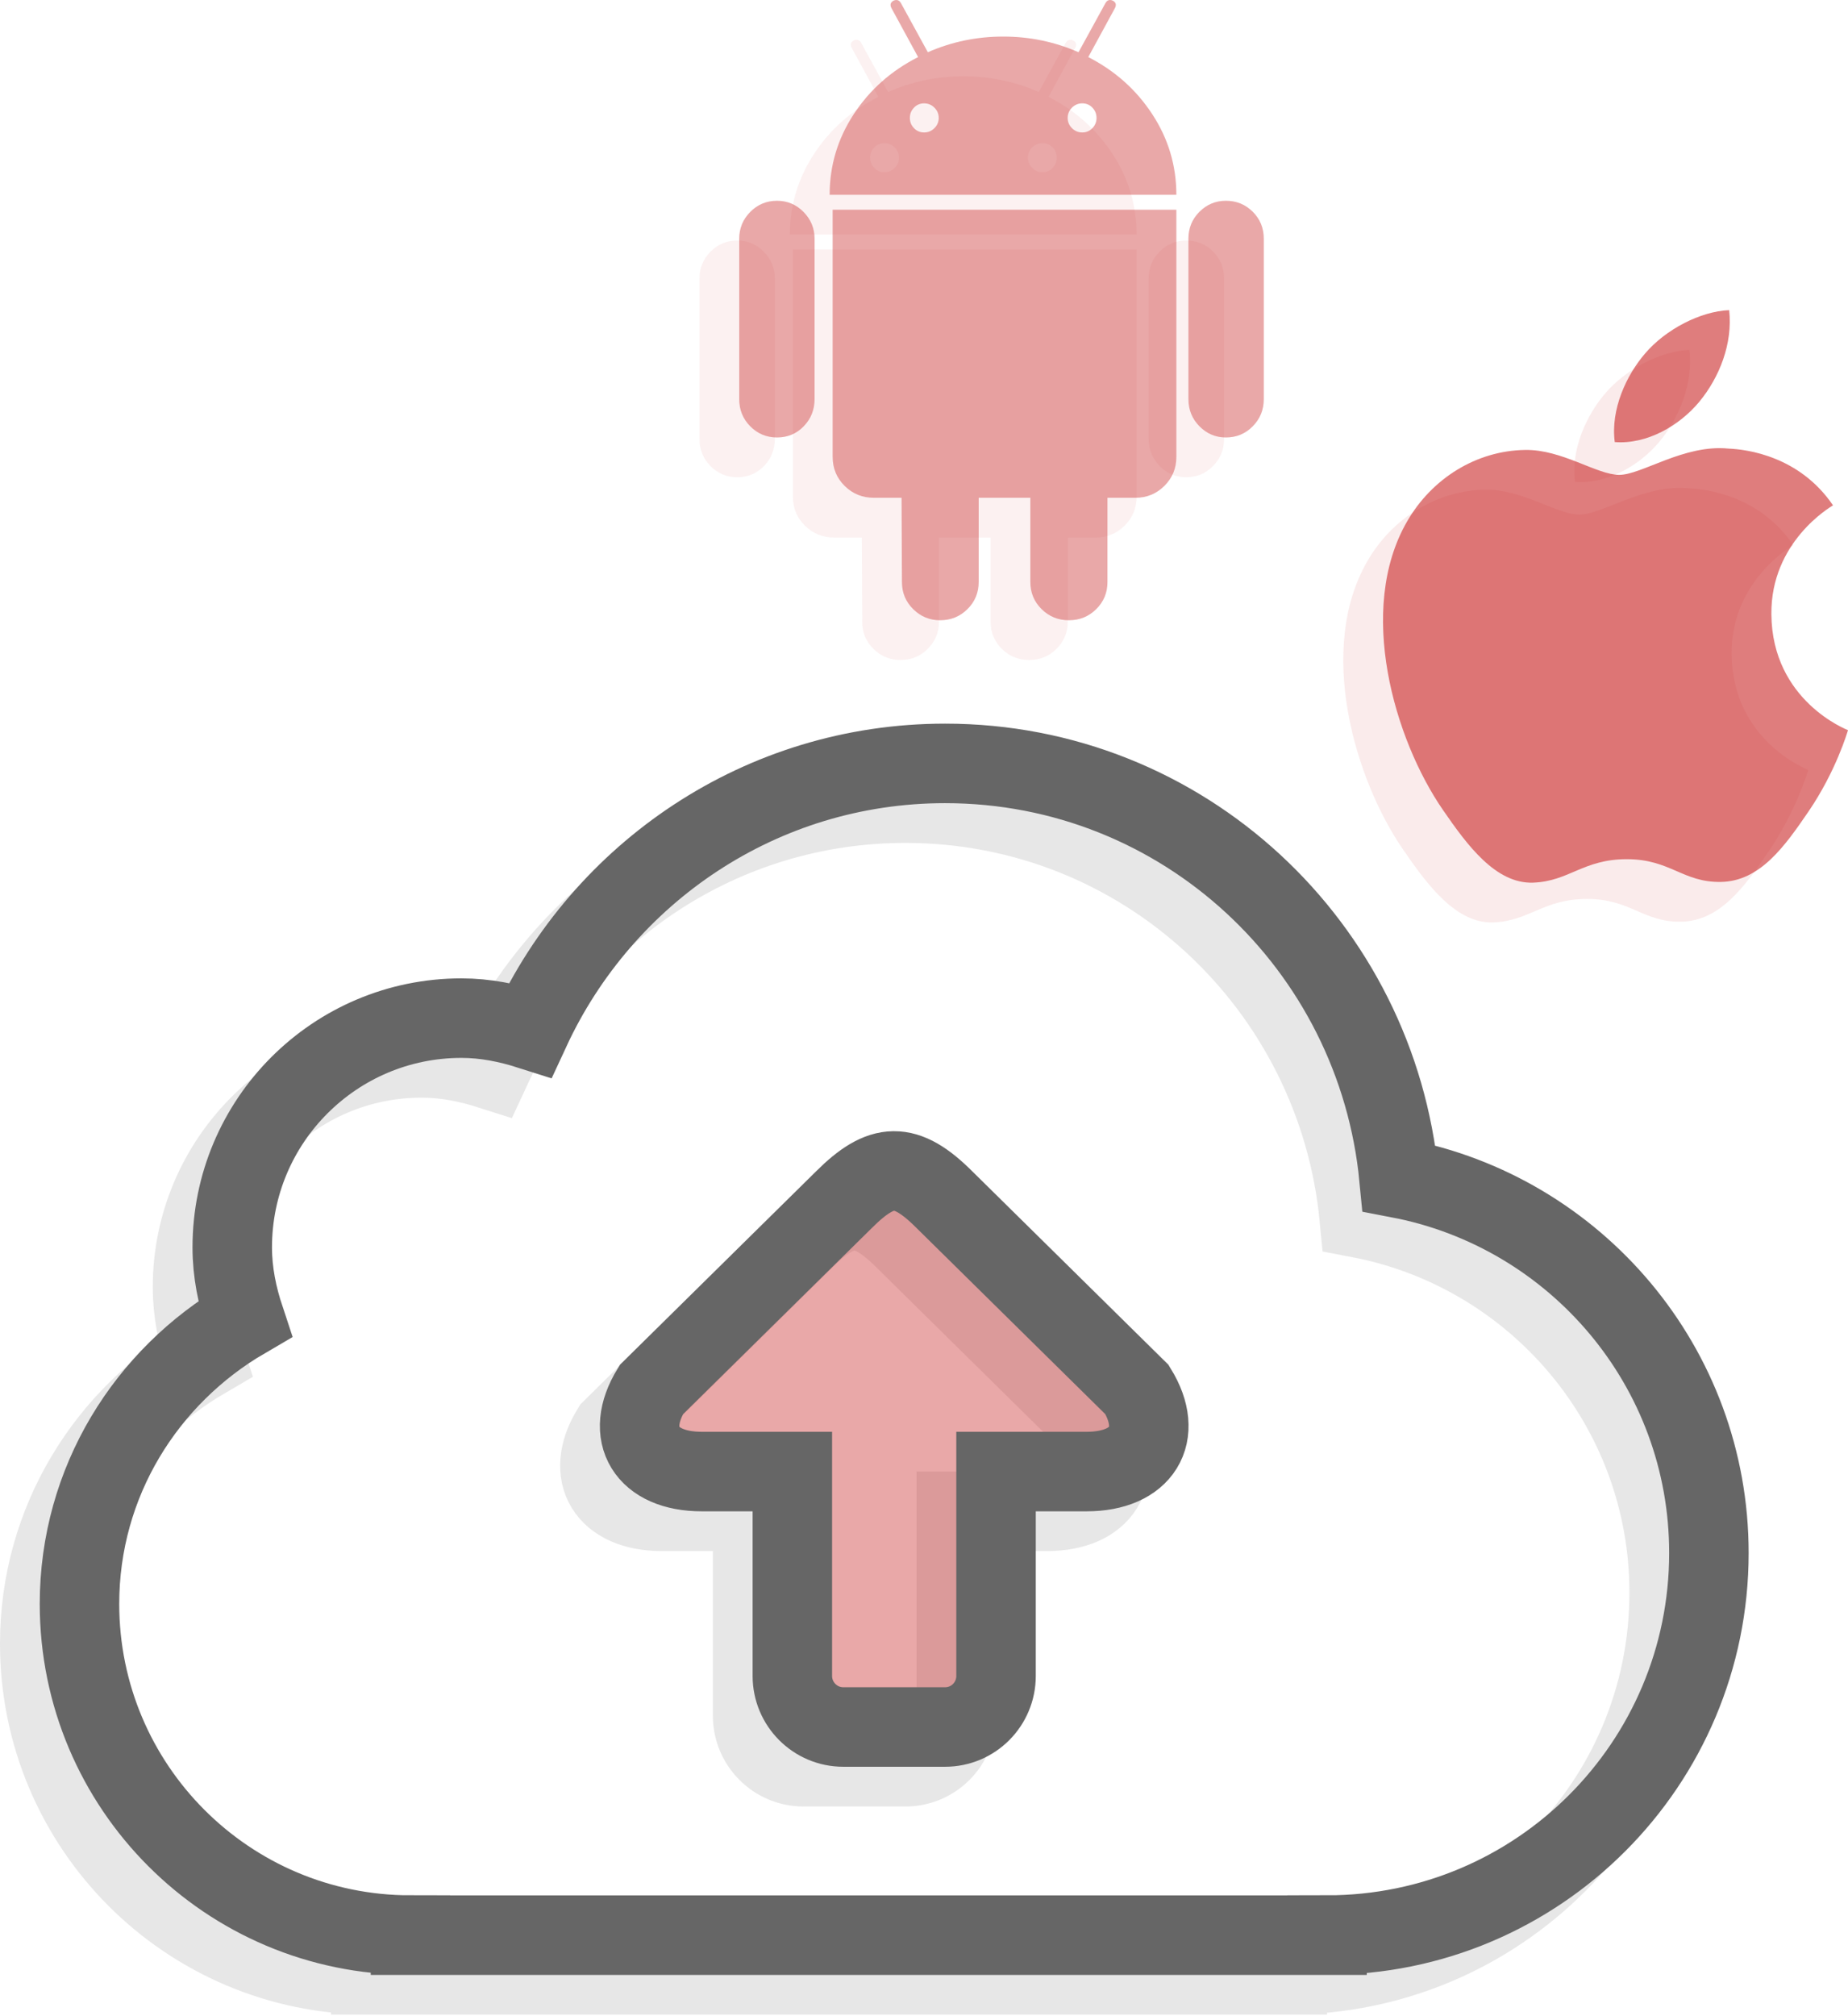 <?xml version="1.0" encoding="UTF-8"?>
<svg width="465px" height="507px" viewBox="0 0 465 507" version="1.1" xmlns="http://www.w3.org/2000/svg" xmlns:xlink="http://www.w3.org/1999/xlink">
    <!-- Generator: Sketch 48.2 (47327) - http://www.bohemiancoding.com/sketch -->
    <title>003-cloud-computing</title>
    <desc>Created with Sketch.</desc>
    <defs></defs>
    <g id="Artboard" stroke="none" stroke-width="1" fill="none" fill-rule="evenodd" transform="translate(-2370, -291)">
        <g id="003-cloud-computing" transform="translate(2380, 291)">
            <path d="M332.031,306.339 C326.419,247.873 277.741,202 217.813,202 C171.442,202 131.734,229.522 113.435,269.014 C107.925,267.258 102.185,266.067 96.098,266.067 C64.257,266.067 38.439,291.898 38.439,323.726 C38.439,330.056 39.708,336.04 41.591,341.716 C16.824,356.158 0,382.668 0,413.394 C0,459.395 37.287,496.681 83.287,496.681 L83.287,496.707 L313.913,496.707 L313.913,496.681 C367.011,496.681 410,453.667 410,400.581 C410,353.735 376.429,314.822 332.031,306.339 Z M253.434,380.105 L230.626,380.105 L230.626,431.512 C230.626,438.598 224.911,444.351 217.813,444.351 L192.187,444.351 C185.115,444.351 179.374,438.598 179.374,431.512 L179.374,380.105 L156.553,380.105 C142.638,380.105 136.961,370.816 143.906,359.489 L192.353,311.734 C201.848,302.252 207.857,301.933 217.647,311.734 L266.094,359.489 C273.064,370.829 267.349,380.105 253.434,380.105 Z" id="Shape" stroke="#666666" stroke-width="20" opacity="0.16" fill-rule="nonzero"></path>
            <path d="M263.434,370.105 L240.626,370.105 L240.626,421.512 C240.626,428.598 234.911,434.351 227.813,434.351 L202.187,434.351 C195.115,434.351 189.374,428.598 189.374,421.512 L189.374,370.105 L166.553,370.105 C152.638,370.105 146.961,360.816 153.906,349.489 L202.353,301.734 C211.848,292.252 217.857,291.933 227.647,301.734 L276.094,349.489 C283.064,360.829 277.349,370.105 263.434,370.105 Z" id="Path" fill-opacity="0.4" fill="#C92727"></path>
            <path d="M342.031,296.339 C336.419,237.873 287.741,192 227.813,192 C181.442,192 141.734,219.522 123.435,259.014 C117.925,257.258 112.185,256.067 106.098,256.067 C74.257,256.067 48.439,281.898 48.439,313.726 C48.439,320.056 49.708,326.04 51.591,331.716 C26.824,346.158 10,372.668 10,403.394 C10,449.395 47.287,486.681 93.287,486.681 L93.287,486.707 L323.913,486.707 L323.913,486.681 C377.011,486.681 420,443.667 420,390.581 C420,343.735 386.429,304.822 342.031,296.339 Z M263.434,370.105 L240.626,370.105 L240.626,421.512 C240.626,428.598 234.911,434.351 227.813,434.351 L202.187,434.351 C195.115,434.351 189.374,428.598 189.374,421.512 L189.374,370.105 L166.553,370.105 C152.638,370.105 146.961,360.816 153.906,349.489 L202.353,301.734 C211.848,292.252 217.857,291.933 227.647,301.734 L276.094,349.489 C283.064,360.829 277.349,370.105 263.434,370.105 Z M263.434,370.105 L240.626,370.105 L240.626,421.512 C240.626,428.598 234.911,434.351 227.813,434.351 L202.187,434.351 C195.115,434.351 189.374,428.598 189.374,421.512 L189.374,370.105 L166.553,370.105 C152.638,370.105 146.961,360.816 153.906,349.489 L202.353,301.734 C211.848,292.252 217.857,291.933 227.647,301.734 L276.094,349.489 C283.064,360.829 277.349,370.105 263.434,370.105 Z" id="Shape" stroke="#666666" stroke-width="20" fill-rule="nonzero"></path>
            <g id="Group-3" transform="translate(166, 0)" fill="#C92727" fill-rule="nonzero">
                <g id="002-android-character-symbol" opacity="0.16" transform="translate(0, 10)" fill-opacity="0.4">
                    <path d="M9.529,50.493 C6.878,50.493 4.625,51.43 2.775,53.306 C0.925,55.181 0,57.431 0,60.056 L0,100.374 C0,103.06 0.925,105.342 2.775,107.217 C4.625,109.093 6.876,110.029 9.528,110.029 C12.181,110.029 14.416,109.093 16.236,107.217 C18.056,105.342 18.966,103.06 18.966,100.374 L18.966,60.056 C18.966,57.43 18.04,55.18 16.19,53.306 C14.34,51.431 12.119,50.493 9.529,50.493 Z" id="Shape"></path>
                    <path d="M23.517,114.927 C23.517,117.79 24.522,120.217 26.532,122.209 C28.542,124.198 30.991,125.194 33.881,125.194 L40.853,125.194 L40.948,146.385 C40.948,149.062 41.89,151.332 43.774,153.199 C45.657,155.067 47.919,156 50.556,156 C53.258,156 55.55,155.067 57.434,153.199 C59.319,151.332 60.26,149.062 60.26,146.385 L60.26,125.194 L73.261,125.194 L73.261,146.385 C73.261,149.062 74.203,151.332 76.086,153.199 C77.972,155.067 80.264,156 82.966,156 C85.664,156 87.957,155.067 89.84,153.199 C91.724,151.332 92.665,149.062 92.665,146.385 L92.665,125.194 L99.732,125.194 C102.556,125.194 104.975,124.2 106.985,122.209 C108.995,120.217 110,117.79 110,114.927 L110,52.754 L23.517,52.754 L23.517,114.927 Z" id="Shape"></path>
                    <path d="M87.835,14.358 L94.529,2.064 C94.97,1.251 94.812,0.625 94.059,0.188 C93.24,-0.188 92.612,-0 92.173,0.751 L85.382,13.138 C79.408,10.51 73.091,9.197 66.425,9.197 C59.761,9.197 53.442,10.51 47.468,13.138 L40.678,0.752 C40.239,0 39.609,-0.187 38.792,0.188 C38.037,0.626 37.881,1.251 38.321,2.064 L45.017,14.358 C38.226,17.799 32.82,22.6 28.795,28.763 C24.771,34.925 22.759,41.667 22.759,48.986 L110,48.986 C110,41.667 107.988,34.925 103.964,28.763 C99.938,22.6 94.565,17.798 87.835,14.358 Z M49.119,32.234 C48.396,32.954 47.532,33.314 46.526,33.314 C45.52,33.314 44.671,32.955 43.979,32.234 C43.288,31.516 42.942,30.655 42.942,29.654 C42.942,28.653 43.288,27.792 43.979,27.073 C44.67,26.353 45.52,25.994 46.526,25.994 C47.531,25.994 48.395,26.352 49.119,27.073 C49.842,27.792 50.204,28.653 50.204,29.654 C50.204,30.655 49.842,31.515 49.119,32.234 Z M88.874,32.234 C88.181,32.954 87.332,33.314 86.326,33.314 C85.32,33.314 84.457,32.955 83.733,32.234 C83.01,31.516 82.649,30.655 82.649,29.654 C82.649,28.653 83.01,27.792 83.733,27.073 C84.457,26.353 85.32,25.994 86.326,25.994 C87.332,25.994 88.181,26.352 88.874,27.073 C89.563,27.792 89.911,28.653 89.911,29.654 C89.911,30.655 89.564,31.515 88.874,32.234 Z" id="Shape"></path>
                    <path d="M129.224,53.259 C127.374,51.415 125.123,50.493 122.47,50.493 C119.881,50.493 117.661,51.415 115.811,53.259 C113.96,55.103 113.034,57.369 113.034,60.056 L113.034,100.374 C113.034,103.06 113.96,105.342 115.811,107.217 C117.661,109.093 119.881,110.029 122.47,110.029 C125.123,110.029 127.374,109.093 129.224,107.217 C131.076,105.342 132,103.06 132,100.374 L132,60.056 C132,57.369 131.076,55.102 129.224,53.259 Z" id="Shape"></path>
                </g>
                <g id="002-android-character-symbol" transform="translate(10, 0)" fill-opacity="0.4">
                    <path d="M9.529,50.493 C6.878,50.493 4.625,51.43 2.775,53.306 C0.925,55.181 0,57.431 0,60.056 L0,100.374 C0,103.06 0.925,105.342 2.775,107.217 C4.625,109.093 6.876,110.029 9.528,110.029 C12.181,110.029 14.416,109.093 16.236,107.217 C18.056,105.342 18.966,103.06 18.966,100.374 L18.966,60.056 C18.966,57.43 18.04,55.18 16.19,53.306 C14.34,51.431 12.119,50.493 9.529,50.493 Z" id="Shape"></path>
                    <path d="M23.517,114.927 C23.517,117.79 24.522,120.217 26.532,122.209 C28.542,124.198 30.991,125.194 33.881,125.194 L40.853,125.194 L40.948,146.385 C40.948,149.062 41.89,151.332 43.774,153.199 C45.657,155.067 47.919,156 50.556,156 C53.258,156 55.55,155.067 57.434,153.199 C59.319,151.332 60.26,149.062 60.26,146.385 L60.26,125.194 L73.261,125.194 L73.261,146.385 C73.261,149.062 74.203,151.332 76.086,153.199 C77.972,155.067 80.264,156 82.966,156 C85.664,156 87.957,155.067 89.84,153.199 C91.724,151.332 92.665,149.062 92.665,146.385 L92.665,125.194 L99.732,125.194 C102.556,125.194 104.975,124.2 106.985,122.209 C108.995,120.217 110,117.79 110,114.927 L110,52.754 L23.517,52.754 L23.517,114.927 Z" id="Shape"></path>
                    <path d="M87.835,14.358 L94.529,2.064 C94.97,1.251 94.812,0.625 94.059,0.188 C93.24,-0.188 92.612,-0 92.173,0.751 L85.382,13.138 C79.408,10.51 73.091,9.197 66.425,9.197 C59.761,9.197 53.442,10.51 47.468,13.138 L40.678,0.752 C40.239,0 39.609,-0.187 38.792,0.188 C38.037,0.626 37.881,1.251 38.321,2.064 L45.017,14.358 C38.226,17.799 32.82,22.6 28.795,28.763 C24.771,34.925 22.759,41.667 22.759,48.986 L110,48.986 C110,41.667 107.988,34.925 103.964,28.763 C99.938,22.6 94.565,17.798 87.835,14.358 Z M49.119,32.234 C48.396,32.954 47.532,33.314 46.526,33.314 C45.52,33.314 44.671,32.955 43.979,32.234 C43.288,31.516 42.942,30.655 42.942,29.654 C42.942,28.653 43.288,27.792 43.979,27.073 C44.67,26.353 45.52,25.994 46.526,25.994 C47.531,25.994 48.395,26.352 49.119,27.073 C49.842,27.792 50.204,28.653 50.204,29.654 C50.204,30.655 49.842,31.515 49.119,32.234 Z M88.874,32.234 C88.181,32.954 87.332,33.314 86.326,33.314 C85.32,33.314 84.457,32.955 83.733,32.234 C83.01,31.516 82.649,30.655 82.649,29.654 C82.649,28.653 83.01,27.792 83.733,27.073 C84.457,26.353 85.32,25.994 86.326,25.994 C87.332,25.994 88.181,26.352 88.874,27.073 C89.563,27.792 89.911,28.653 89.911,29.654 C89.911,30.655 89.564,31.515 88.874,32.234 Z" id="Shape"></path>
                    <path d="M129.224,53.259 C127.374,51.415 125.123,50.493 122.47,50.493 C119.881,50.493 117.661,51.415 115.811,53.259 C113.96,55.103 113.034,57.369 113.034,60.056 L113.034,100.374 C113.034,103.06 113.96,105.342 115.811,107.217 C117.661,109.093 119.881,110.029 122.47,110.029 C125.123,110.029 127.374,109.093 129.224,107.217 C131.076,105.342 132,103.06 132,100.374 L132,60.056 C132,57.369 131.076,55.102 129.224,53.259 Z" id="Shape"></path>
                </g>
                <g id="001-apple" opacity="0.16" transform="translate(162, 88)" fill-opacity="0.6">
                    <path d="M97.719,76.513 C97.537,58.276 112.559,49.53 113.23,49.096 C104.79,36.718 91.642,35.022 86.956,34.826 C75.767,33.691 65.123,41.428 59.445,41.428 C53.78,41.428 45.017,34.994 35.737,35.163 C23.541,35.345 12.296,42.27 6.016,53.217 C-6.656,75.253 2.771,107.897 15.121,125.769 C21.156,134.517 28.352,144.342 37.801,143.991 C46.899,143.627 50.34,138.091 61.34,138.091 C72.34,138.091 75.432,143.991 85.061,143.81 C94.852,143.627 101.055,134.894 107.048,126.12 C113.978,115.971 116.832,106.146 117,105.641 C116.783,105.542 97.908,98.295 97.719,76.513 Z M79.626,22.995 C84.641,16.898 88.026,8.439 87.103,0 C79.879,0.295 71.124,4.822 65.941,10.905 C61.291,16.302 57.22,24.915 58.311,33.185 C66.375,33.816 74.606,29.079 79.626,22.995 Z" id="Shape"></path>
                </g>
                <g id="001-apple" transform="translate(172, 78)" fill-opacity="0.6">
                    <path d="M97.719,76.513 C97.537,58.276 112.559,49.53 113.23,49.096 C104.79,36.718 91.642,35.022 86.956,34.826 C75.767,33.691 65.123,41.428 59.445,41.428 C53.78,41.428 45.017,34.994 35.737,35.163 C23.541,35.345 12.296,42.27 6.016,53.217 C-6.656,75.253 2.771,107.897 15.121,125.769 C21.156,134.517 28.352,144.342 37.801,143.991 C46.899,143.627 50.34,138.091 61.34,138.091 C72.34,138.091 75.432,143.991 85.061,143.81 C94.852,143.627 101.055,134.894 107.048,126.12 C113.978,115.971 116.832,106.146 117,105.641 C116.783,105.542 97.908,98.295 97.719,76.513 Z M79.626,22.995 C84.641,16.898 88.026,8.439 87.103,0 C79.879,0.295 71.124,4.822 65.941,10.905 C61.291,16.302 57.22,24.915 58.311,33.185 C66.375,33.816 74.606,29.079 79.626,22.995 Z" id="Shape"></path>
                </g>
            </g>
        </g>
    </g>
</svg>